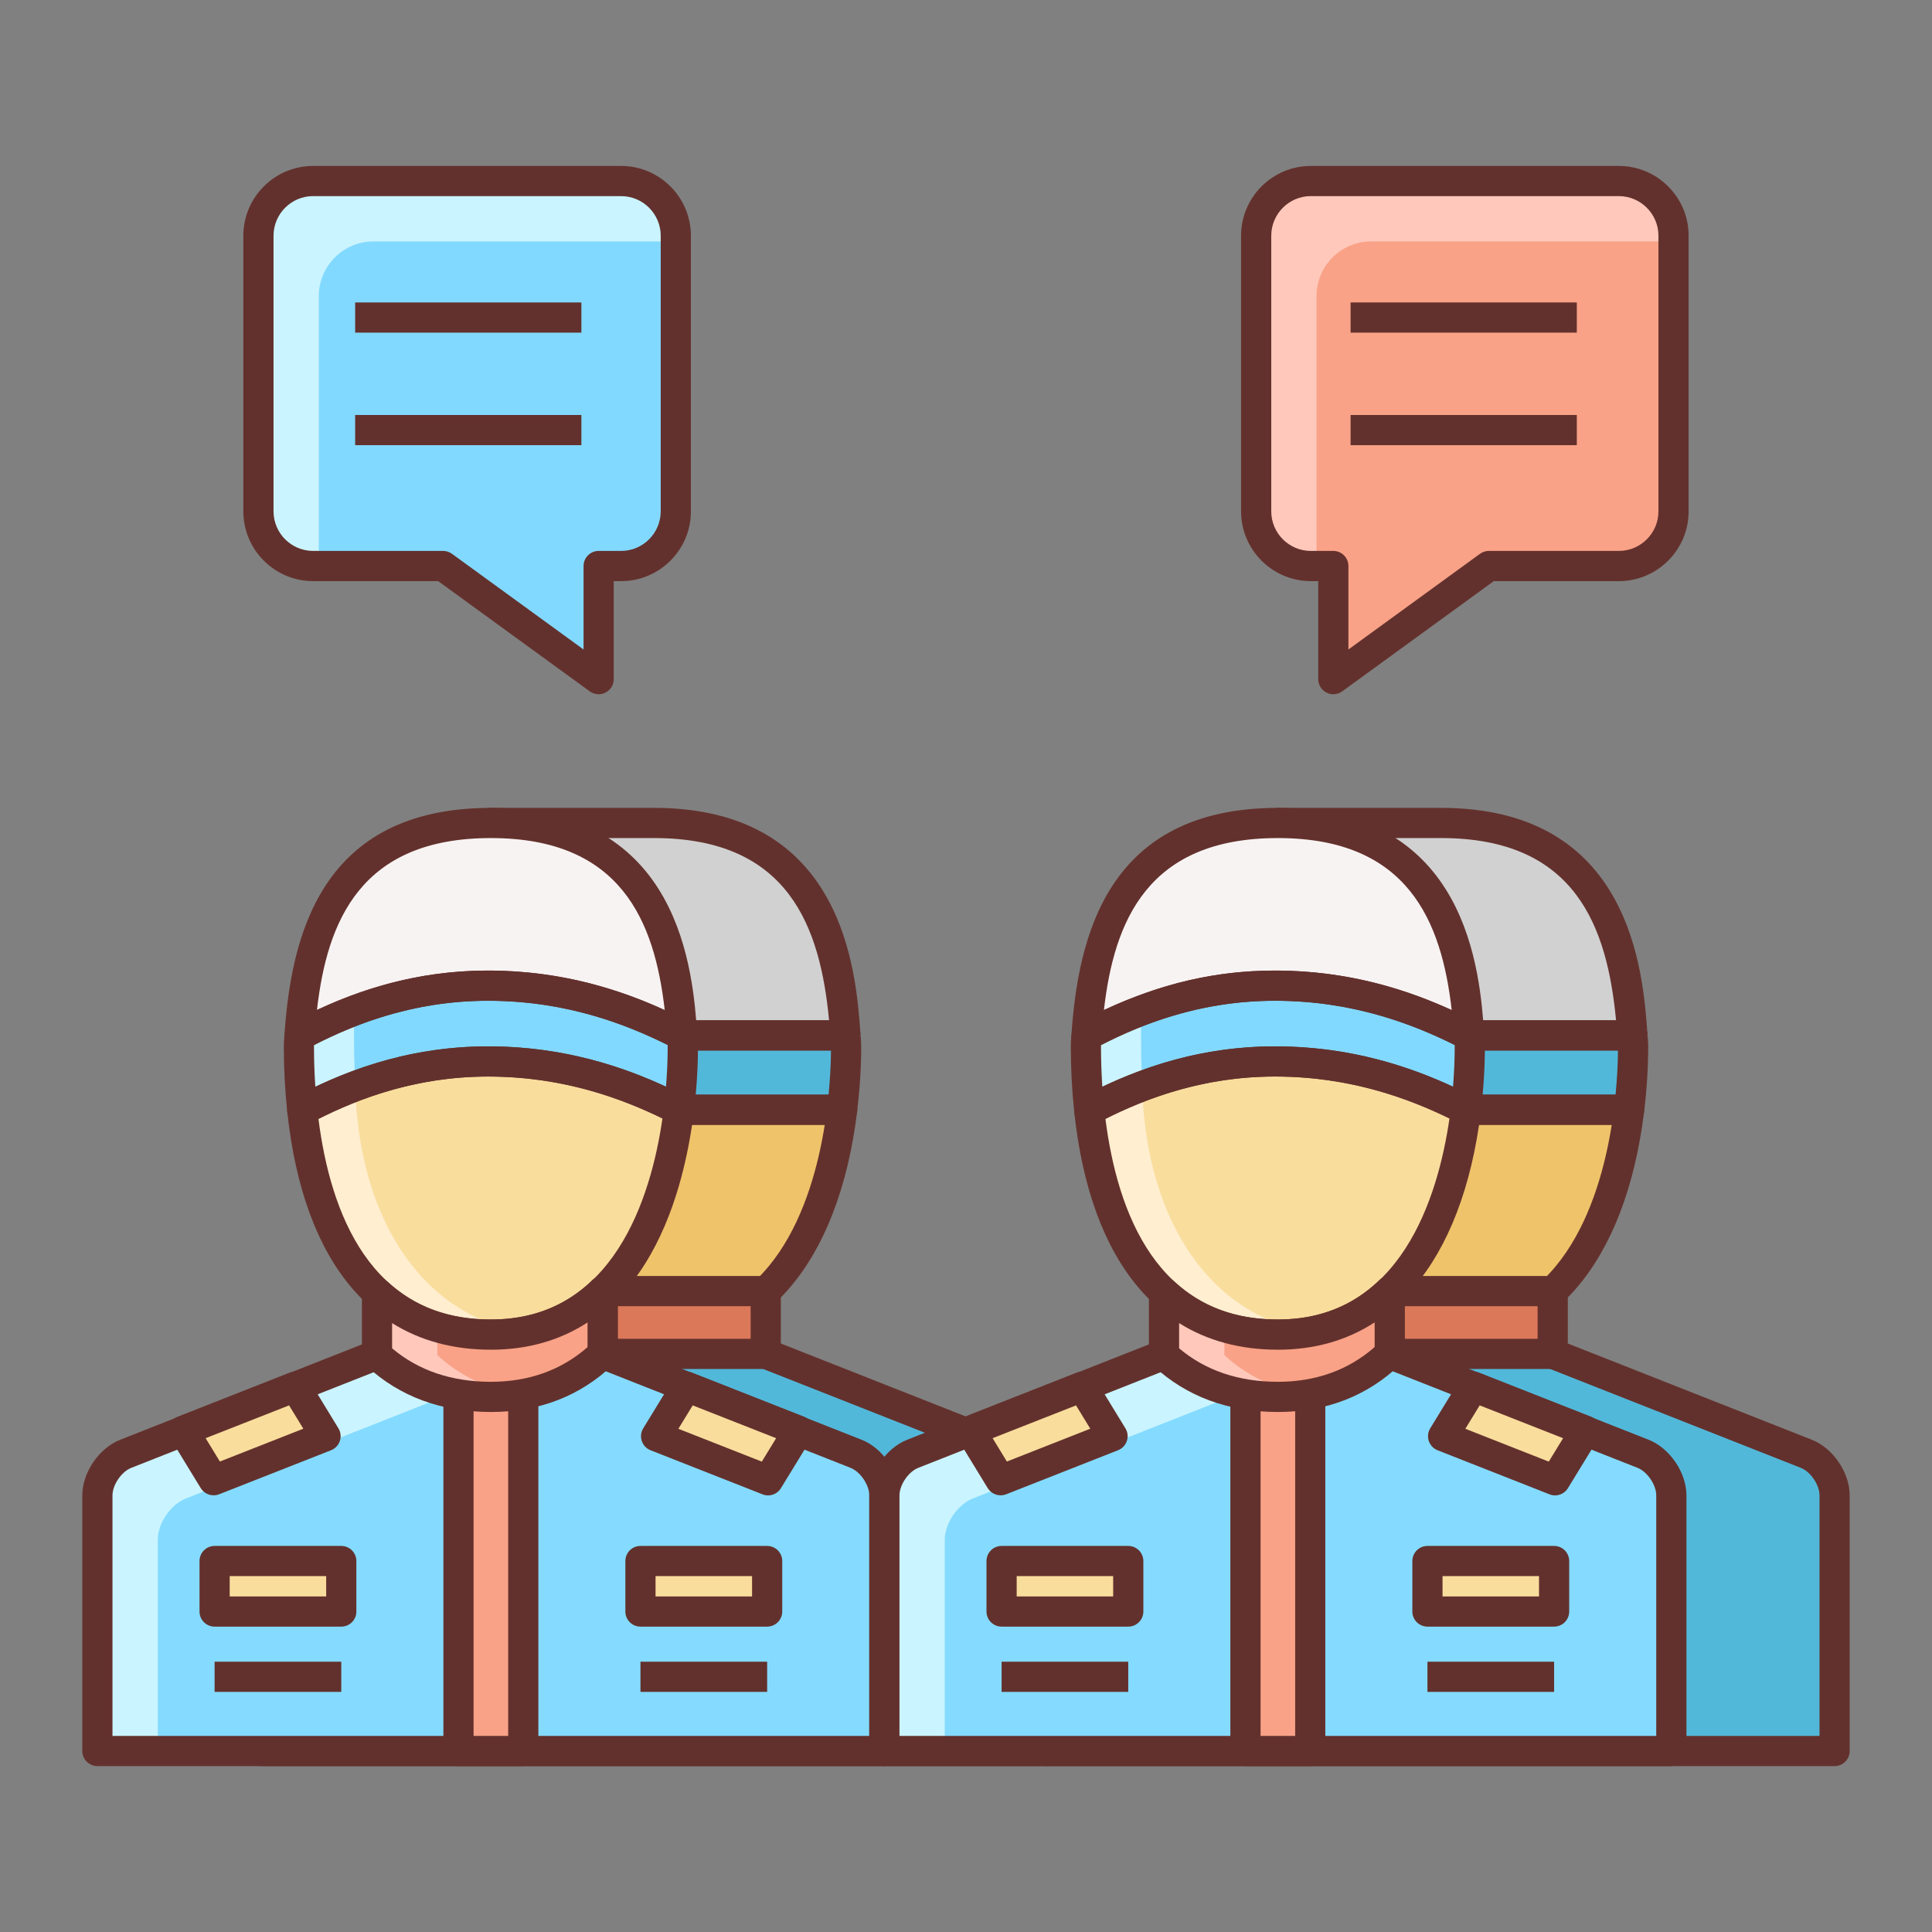 <svg xmlns="http://www.w3.org/2000/svg"  viewBox="0 0 64 64" width="64px" height="64px"><rect x="0" y="0" width="64" height="64" fill="#808080" stroke="none"/><path fill="#52b8d9" d="M33.765,48.158l-11.156-4.4c-0.258-0.103-0.599-0.153-0.94-0.153l0,0h-5.439v1.929l-6.655,2.625 c-0.518,0.203-0.939,0.824-0.939,1.38v8.466h7.595h5.439h13.035v-8.466C34.704,48.982,34.282,48.361,33.765,48.158z"/><path fill="#63312d" d="M34.704,58.504H8.635c-0.276,0-0.5-0.224-0.5-0.5v-8.466c0-0.758,0.552-1.569,1.257-1.845l6.338-2.5v-1.588 c0-0.276,0.224-0.5,0.5-0.5h5.439c0.419,0,0.818,0.067,1.124,0.188l11.154,4.4c0.705,0.276,1.257,1.087,1.257,1.845v8.466 C35.204,58.28,34.98,58.504,34.704,58.504z M9.135,57.504h25.069v-7.966c0-0.351-0.296-0.787-0.622-0.915c0,0,0,0-0.001,0 l-11.156-4.4c-0.189-0.076-0.465-0.119-0.756-0.119h-4.939v1.429c0,0.206-0.125,0.39-0.316,0.465l-6.655,2.625 c-0.327,0.128-0.623,0.564-0.623,0.915V57.504z"/><path fill="#84dbff" d="M28.356,48.158l-11.156-4.4c-0.517-0.204-1.362-0.204-1.879,0l-11.155,4.4 c-0.518,0.203-0.94,0.824-0.94,1.38v8.466h26.07v-8.466C29.296,48.982,28.873,48.361,28.356,48.158z"/><path fill="#caf4ff" d="M5.226,51.016c0-0.556,0.423-1.177,0.94-1.38l11.155-4.4c0.232-0.092,1.026-0.398,1.877-0.69L17.2,43.758 c-0.517-0.204-1.362-0.204-1.879,0l-11.155,4.4c-0.518,0.203-0.94,0.824-0.94,1.38v8.466h2V51.016z"/><path fill="#63312d" d="M29.296,58.504H3.226c-0.276,0-0.5-0.224-0.5-0.5v-8.466c0-0.758,0.552-1.568,1.258-1.845l11.154-4.4 c0.63-0.248,1.616-0.249,2.246,0l11.156,4.4c0.705,0.277,1.256,1.087,1.256,1.845v8.466 C29.796,58.28,29.572,58.504,29.296,58.504z M3.726,57.504h25.07v-7.966c0-0.351-0.297-0.787-0.623-0.915c0,0,0,0,0,0 l-11.156-4.4c-0.396-0.157-1.116-0.157-1.512,0L4.35,48.624c-0.327,0.128-0.624,0.564-0.624,0.915V57.504z"/><polygon fill="#f9dd9d" points="21.734,47.577 25.443,49.037 26.448,47.395 22.739,45.936"/><path fill="#efc36a" d="M15.42,36.776c0.123,1.152,0.375,2.412,0.842,3.565v3.869h5.407c4.353,0,5.824-4.178,6.228-7.449H15.419 C15.42,36.767,15.42,36.771,15.42,36.776z"/><path fill="#d1d1d1" d="M21.669,27.262h-5.407v2.965c-0.636,1.278-0.841,2.773-0.932,4.072h12.677 C27.796,31.307,26.995,27.262,21.669,27.262z"/><path fill="#52b8d9" d="M28.007,34.299H15.33c0,0.001,0,0.004,0,0.006c-0.009,0.121-0.021,0.239-0.021,0.362 c0,0.603,0.027,1.325,0.109,2.095h12.478c0.095-0.771,0.132-1.491,0.132-2.095C28.028,34.543,28.016,34.422,28.007,34.299z"/><path fill="#63312d" d="M21.669,44.711h-5.407c-0.276,0-0.5-0.224-0.5-0.5v-3.773c-0.413-1.049-0.695-2.263-0.839-3.608 c-0.001-0.009-0.001-0.018-0.002-0.026c-0.011-0.128,0.028-0.257,0.111-0.358c0.095-0.116,0.237-0.183,0.387-0.183h12.478 c0.143,0,0.28,0.062,0.375,0.169c0.095,0.107,0.139,0.25,0.122,0.392C27.775,41.836,25.324,44.711,21.669,44.711z M16.762,43.711 h4.907c3.944,0,5.233-3.811,5.652-6.449H15.983c0.151,1.077,0.4,2.047,0.742,2.893c0.024,0.06,0.037,0.123,0.037,0.188V43.711z"/><path fill="#63312d" d="M28.007,34.799H15.33c-0.139,0-0.271-0.058-0.366-0.159c-0.095-0.101-0.143-0.237-0.133-0.375 c0.078-1.113,0.259-2.741,0.931-4.153v-2.85c0-0.276,0.224-0.5,0.5-0.5h5.407c6.308,0,6.692,5.45,6.836,7.502 c0.01,0.138-0.038,0.274-0.133,0.376S28.146,34.799,28.007,34.799z M15.873,33.799h11.591c-0.292-3.069-1.318-6.037-5.795-6.037 h-4.907v2.465c0,0.077-0.018,0.153-0.052,0.223C16.175,31.524,15.969,32.794,15.873,33.799z"/><path fill="#63312d" d="M27.896,37.262H15.419c-0.256,0-0.47-0.193-0.497-0.447c-0.075-0.699-0.112-1.421-0.112-2.148 c0-0.111,0.008-0.218,0.016-0.326c0.021-0.26,0.243-0.542,0.504-0.542h12.677c0.262,0,0.48,0.203,0.499,0.464l-0.499,0.036 l0.505,0.048c0.008,0.106,0.016,0.212,0.016,0.32c0,0.689-0.047,1.434-0.136,2.156C28.362,37.073,28.149,37.262,27.896,37.262z M15.874,36.262h11.574c0.048-0.494,0.075-0.991,0.08-1.463H15.81C15.813,35.292,15.835,35.782,15.874,36.262z"/><polygon fill="#f9dd9d" points="10.784,47.575 7.076,49.034 6.074,47.395 9.783,45.936"/><path fill="#63312d" d="M25.443,49.537c-0.062,0-0.124-0.011-0.183-0.035l-3.709-1.46c-0.138-0.054-0.244-0.167-0.291-0.307 s-0.029-0.294,0.048-0.42l1.005-1.642c0.126-0.207,0.384-0.292,0.609-0.204l3.709,1.459c0.137,0.054,0.244,0.167,0.291,0.306 c0.047,0.14,0.029,0.294-0.047,0.42l-1.005,1.643C25.777,49.45,25.613,49.537,25.443,49.537z M22.472,47.33l2.764,1.088 l0.475-0.776l-2.764-1.087L22.472,47.33z"/><path fill="#63312d" d="M7.076,49.534c-0.17,0-0.333-0.087-0.427-0.239l-1.002-1.64c-0.077-0.126-0.094-0.28-0.047-0.42 s0.154-0.252,0.291-0.306L9.6,45.47c0.225-0.089,0.483-0.003,0.61,0.205l1.001,1.64c0.077,0.126,0.094,0.28,0.047,0.42 c-0.047,0.14-0.154,0.252-0.291,0.306L7.259,49.5C7.2,49.523,7.138,49.534,7.076,49.534z M6.812,47.642l0.472,0.773l2.764-1.087 l-0.472-0.773L6.812,47.642z"/><path fill="#f9dd9d" d="M10.013,36.776c0.349,3.269,1.693,7.434,6.249,7.434c4.353,0,5.823-4.178,6.227-7.449 c-1.645-0.836-3.705-1.6-6.322-1.6C13.648,35.162,11.637,35.928,10.013,36.776z"/><path fill="#ffeecf" d="M11.769,35.986c-0.63,0.238-1.217,0.508-1.756,0.79c0.349,3.269,1.693,7.434,6.249,7.434 c0.363,0,0.699-0.039,1.024-0.094C13.713,43.478,11.866,40.012,11.769,35.986z"/><path fill="#82d9ff" d="M22.599,34.299c-1.662-0.855-3.761-1.647-6.433-1.647c-2.561,0-4.604,0.786-6.244,1.653 c-0.009,0.121-0.021,0.239-0.021,0.362c0,0.606,0.028,1.334,0.111,2.109c1.624-0.849,3.636-1.614,6.153-1.614 c2.617,0,4.678,0.764,6.322,1.6c0.095-0.771,0.131-1.491,0.131-2.095C22.619,34.543,22.608,34.422,22.599,34.299z"/><path fill="#caf4ff" d="M11.729,34.667c0-0.072-0.003-0.672-0.003-1.182c-0.649,0.247-1.252,0.527-1.805,0.819 c-0.009,0.121-0.021,0.239-0.021,0.362c0,0.606,0.028,1.334,0.111,2.109c0.542-0.283,1.133-0.555,1.767-0.794 C11.749,35.51,11.729,35.058,11.729,34.667z"/><path fill="#f8f3f3" d="M22.599,34.299c-0.211-2.992-1.013-7.037-6.337-7.037c-5.327,0-6.132,4.048-6.34,7.043 c1.641-0.867,3.684-1.653,6.244-1.653C18.838,32.651,20.937,33.443,22.599,34.299z"/><path fill="#63312d" d="M9.922,34.805c-0.095,0-0.19-0.027-0.273-0.081c-0.152-0.099-0.238-0.272-0.226-0.454 c0.224-3.223,1.177-7.508,6.839-7.508c6.307,0,6.691,5.45,6.835,7.502c0.013,0.18-0.073,0.353-0.223,0.453 c-0.152,0.099-0.344,0.109-0.504,0.027c-1.328-0.683-3.416-1.592-6.204-1.592c-2.682,0-4.715,0.911-6.01,1.595 C10.082,34.786,10.002,34.805,9.922,34.805z M16.166,32.151c2.487,0,4.447,0.666,5.854,1.31c-0.337-2.946-1.447-5.699-5.759-5.699 c-4.315,0-5.426,2.75-5.761,5.695C11.874,32.813,13.776,32.151,16.166,32.151z"/><path fill="#63312d" d="M16.262,44.711c-3.809,0-6.204-2.799-6.746-7.881c-0.022-0.205,0.083-0.401,0.266-0.497 c1.373-0.717,3.528-1.671,6.385-1.671c2.954,0,5.152,0.944,6.549,1.654c0.188,0.095,0.295,0.298,0.27,0.507 C22.622,39.769,21.265,44.711,16.262,44.711z M10.549,37.063c0.394,3.111,1.721,6.647,5.712,6.647c4.051,0,5.3-4.021,5.684-6.661 c-1.311-0.637-3.252-1.388-5.779-1.388C13.73,35.662,11.833,36.42,10.549,37.063z"/><path fill="#63312d" d="M10.013,37.276c-0.081,0-0.162-0.02-0.236-0.059c-0.146-0.078-0.244-0.223-0.261-0.388 c-0.076-0.708-0.114-1.435-0.114-2.163c0-0.111,0.008-0.218,0.016-0.326c0.014-0.171,0.119-0.398,0.271-0.478 c1.39-0.735,3.574-1.711,6.478-1.711c3.005,0,5.241,0.972,6.662,1.703c0.154,0.079,0.256,0.232,0.27,0.405l-0.499,0.04 l0.501-0.005c0.01,0.125,0.02,0.248,0.02,0.374c0,0.694-0.046,1.439-0.135,2.156c-0.02,0.162-0.117,0.304-0.261,0.38 s-0.316,0.077-0.461,0.004c-1.305-0.664-3.357-1.545-6.096-1.545c-2.636,0-4.642,0.889-5.922,1.558 C10.172,37.257,10.092,37.276,10.013,37.276z M10.402,34.619c0,0.016-0.001,0.032-0.001,0.048c0,0.446,0.015,0.893,0.045,1.334 c1.365-0.648,3.288-1.339,5.719-1.339c2.529,0,4.505,0.692,5.897,1.337c0.037-0.451,0.056-0.902,0.056-1.332 c0-0.017,0-0.034,0-0.051c-1.334-0.664-3.334-1.465-5.953-1.465C13.648,33.151,11.703,33.954,10.402,34.619z"/><rect width="2.145" height="12.922" x="15.189" y="45.082" fill="#f9a287"/><path fill="#63312d" d="M17.334,58.504h-2.146c-0.276,0-0.5-0.224-0.5-0.5V45.082c0-0.276,0.224-0.5,0.5-0.5h2.146 c0.276,0,0.5,0.224,0.5,0.5v12.922C17.834,58.28,17.61,58.504,17.334,58.504z M15.688,57.504h1.146V45.582h-1.146V57.504z"/><path fill="#f9a287" d="M16.262,44.211c-1.643,0-2.861-0.548-3.772-1.392v2.072c0.911,0.842,2.133,1.384,3.772,1.384 c1.593,0,2.798-0.562,3.708-1.434v-2.072C19.06,43.643,17.857,44.211,16.262,44.211z"/><path fill="#ffc8bb" d="M14.489,44.891v-0.951c-0.787-0.239-1.456-0.617-2-1.121v2.072c0.911,0.842,2.133,1.384,3.772,1.384 c0.343,0,0.66-0.038,0.969-0.088C16.099,46.008,15.197,45.544,14.489,44.891z"/><path fill="#63312d" d="M16.262,46.774c-1.639,0-3.022-0.51-4.112-1.517c-0.103-0.095-0.161-0.228-0.161-0.367v-2.072 c0-0.199,0.118-0.379,0.3-0.458c0.181-0.08,0.395-0.044,0.54,0.091c0.914,0.847,2.037,1.259,3.433,1.259 c1.349,0,2.449-0.426,3.362-1.303c0.144-0.139,0.358-0.177,0.542-0.099c0.185,0.079,0.304,0.26,0.304,0.46v2.072 c0,0.136-0.056,0.267-0.154,0.361C19.225,46.246,17.861,46.774,16.262,46.774z M12.989,44.665 c0.874,0.736,1.974,1.109,3.272,1.109c1.258,0,2.336-0.388,3.208-1.153v-0.817c-0.925,0.603-2,0.907-3.208,0.907 c-1.242,0-2.338-0.296-3.272-0.881V44.665z"/><rect width="4.197" height="1.673" x="21.216" y="51.711" fill="#f9dd9d"/><rect width="4.196" height="1.673" x="7.109" y="51.711" fill="#f9dd9d"/><path fill="#63312d" d="M25.413,53.884h-4.197c-0.276,0-0.5-0.224-0.5-0.5v-1.673c0-0.276,0.224-0.5,0.5-0.5h4.197 c0.276,0,0.5,0.224,0.5,0.5v1.673C25.913,53.66,25.689,53.884,25.413,53.884z M21.716,52.884h3.197v-0.673h-3.197V52.884z"/><path fill="#63312d" d="M11.306,53.884H7.109c-0.276,0-0.5-0.224-0.5-0.5v-1.673c0-0.276,0.224-0.5,0.5-0.5h4.196 c0.276,0,0.5,0.224,0.5,0.5v1.673C11.806,53.66,11.582,53.884,11.306,53.884z M7.609,52.884h3.196v-0.673H7.609V52.884z"/><rect width="4.197" height="1" x="21.216" y="55.046" fill="#63312d"/><rect width="4.196" height="1" x="7.109" y="55.046" fill="#63312d"/><rect width="5.396" height="2.081" x="19.97" y="42.769" fill="#db785a"/><path fill="#63312d" d="M25.365,45.35H19.97c-0.276,0-0.5-0.224-0.5-0.5v-2.081c0-0.276,0.224-0.5,0.5-0.5h5.396 c0.276,0,0.5,0.224,0.5,0.5v2.081C25.865,45.126,25.642,45.35,25.365,45.35z M20.47,44.35h4.396v-1.081H20.47V44.35z"/><path fill="#52b8d9" d="M59.835,48.158l-11.156-4.4c-0.259-0.103-0.599-0.153-0.939-0.153l0,0H42.3v1.929l-6.656,2.625 c-0.517,0.203-0.939,0.824-0.939,1.38v8.466H42.3h5.439h13.035v-8.466C60.774,48.982,60.352,48.361,59.835,48.158z"/><path fill="#63312d" d="M60.774,58.504h-26.07c-0.276,0-0.5-0.224-0.5-0.5v-8.466c0-0.758,0.552-1.568,1.256-1.845l6.339-2.5v-1.588 c0-0.276,0.224-0.5,0.5-0.5h5.439c0.418,0,0.817,0.067,1.124,0.188l11.155,4.4c0.705,0.277,1.256,1.087,1.256,1.845v8.466 C61.274,58.28,61.051,58.504,60.774,58.504z M35.204,57.504h25.07v-7.966c0-0.351-0.297-0.787-0.623-0.915c0,0,0,0,0,0 l-11.156-4.4c-0.19-0.076-0.465-0.119-0.756-0.119H42.8v1.429c0,0.206-0.125,0.39-0.316,0.465l-6.656,2.625 c-0.326,0.128-0.623,0.564-0.623,0.915V57.504z"/><path fill="#84dbff" d="M54.427,48.158l-11.157-4.4c-0.516-0.204-1.361-0.204-1.878,0l-11.156,4.4 c-0.517,0.203-0.939,0.824-0.939,1.38v8.466h26.069v-8.466C55.365,48.982,54.942,48.361,54.427,48.158z"/><path fill="#caf4ff" d="M31.296,51.016c0-0.556,0.423-1.177,0.94-1.38l11.156-4.4c0.231-0.092,1.025-0.398,1.876-0.69l-1.998-0.788 c-0.516-0.204-1.361-0.204-1.878,0l-11.156,4.4c-0.517,0.203-0.939,0.824-0.939,1.38v8.466h2V51.016z"/><path fill="#63312d" d="M55.365,58.504H29.296c-0.276,0-0.5-0.224-0.5-0.5v-8.466c0-0.758,0.552-1.568,1.256-1.845l11.156-4.4 c0.63-0.249,1.616-0.249,2.246,0l11.157,4.4c0.704,0.277,1.255,1.088,1.255,1.845v8.466 C55.865,58.28,55.642,58.504,55.365,58.504z M29.796,57.504h25.069v-7.966c0-0.351-0.296-0.787-0.622-0.915h0l-11.157-4.4 c-0.395-0.157-1.115-0.157-1.511,0l-11.156,4.401c-0.326,0.128-0.623,0.564-0.623,0.915V57.504z"/><polygon fill="#f9dd9d" points="47.805,47.577 51.513,49.037 52.518,47.395 48.809,45.936"/><path fill="#efc36a" d="M41.49,36.776c0.123,1.152,0.374,2.412,0.841,3.565v3.869h5.408c4.353,0,5.824-4.178,6.228-7.449H41.489 C41.489,36.767,41.489,36.771,41.49,36.776z"/><path fill="#d1d1d1" d="M47.739,27.262h-5.408v2.965c-0.636,1.278-0.84,2.773-0.931,4.072h12.677 C53.865,31.307,53.065,27.262,47.739,27.262z"/><path fill="#52b8d9" d="M54.077,34.299H41.4c0,0.001-0.001,0.004-0.001,0.006c-0.008,0.121-0.019,0.239-0.019,0.362 c0,0.603,0.027,1.325,0.109,2.095h12.478c0.094-0.771,0.132-1.491,0.132-2.095C54.099,34.543,54.086,34.422,54.077,34.299z"/><path fill="#63312d" d="M47.739,44.711h-5.408c-0.276,0-0.5-0.224-0.5-0.5v-3.773c-0.412-1.047-0.694-2.261-0.838-3.608l0,0 c-0.002-0.024-0.004-0.048-0.004-0.068c0-0.276,0.224-0.5,0.5-0.5h12.478c0.143,0,0.28,0.062,0.375,0.169 c0.095,0.107,0.139,0.25,0.122,0.392C53.845,41.836,51.395,44.711,47.739,44.711z M42.831,43.711h4.908 c3.944,0,5.233-3.811,5.652-6.449H42.054c0.151,1.078,0.399,2.049,0.741,2.893c0.024,0.06,0.037,0.123,0.037,0.188V43.711z"/><path fill="#63312d" d="M54.077,34.799H41.4c-0.139,0-0.271-0.058-0.366-0.159c-0.095-0.101-0.143-0.237-0.133-0.375 c0.078-1.114,0.259-2.743,0.93-4.153v-2.85c0-0.276,0.224-0.5,0.5-0.5h5.408c6.305,0,6.691,5.45,6.836,7.502 c0.01,0.138-0.038,0.274-0.133,0.376C54.349,34.741,54.216,34.799,54.077,34.799z M41.943,33.799h11.591 c-0.293-3.069-1.319-6.037-5.795-6.037h-4.908v2.465c0,0.077-0.018,0.153-0.052,0.223C42.245,31.523,42.039,32.793,41.943,33.799z"/><path fill="#63312d" d="M53.967,37.262H41.489c-0.256,0-0.47-0.193-0.497-0.447c-0.075-0.699-0.112-1.421-0.112-2.148 c0-0.104,0.007-0.205,0.015-0.307c0.001-0.025,0.012-0.146,0.018-0.17c0.051-0.228,0.254-0.392,0.488-0.392h12.677 c0.262,0,0.48,0.203,0.499,0.464l-0.499,0.036l0.505,0.048c0.008,0.106,0.016,0.212,0.016,0.32c0,0.681-0.047,1.427-0.135,2.155 C54.433,37.073,54.22,37.262,53.967,37.262z M41.944,36.262h11.574c0.048-0.498,0.075-0.995,0.08-1.463H41.88 C41.884,35.292,41.905,35.782,41.944,36.262z"/><polygon fill="#f9dd9d" points="36.854,47.575 33.146,49.034 32.145,47.395 35.853,45.936"/><path fill="#63312d" d="M51.513,49.537c-0.062,0-0.124-0.011-0.183-0.035l-3.708-1.46c-0.138-0.054-0.244-0.167-0.291-0.307 c-0.047-0.14-0.029-0.293,0.047-0.419l1.004-1.642c0.127-0.208,0.384-0.292,0.61-0.205l3.709,1.459 c0.137,0.054,0.244,0.167,0.291,0.306c0.047,0.14,0.029,0.294-0.047,0.42l-1.005,1.643C51.846,49.45,51.683,49.537,51.513,49.537z M48.542,47.33l2.763,1.088l0.475-0.776l-2.764-1.087L48.542,47.33z"/><path fill="#63312d" d="M33.146,49.534c-0.17,0-0.333-0.087-0.427-0.239l-1.002-1.64c-0.077-0.126-0.094-0.28-0.047-0.42 s0.154-0.252,0.291-0.306l3.708-1.459c0.223-0.089,0.483-0.003,0.61,0.205l1.002,1.64c0.077,0.126,0.094,0.28,0.047,0.42 s-0.154,0.252-0.291,0.306L33.33,49.5C33.27,49.523,33.208,49.534,33.146,49.534z M32.882,47.642l0.472,0.773l2.763-1.087 l-0.472-0.773L32.882,47.642z"/><path fill="#f9dd9d" d="M36.082,36.776c0.349,3.269,1.693,7.434,6.249,7.434c4.353,0,5.824-4.178,6.228-7.449 c-1.645-0.836-3.706-1.6-6.323-1.6C39.719,35.162,37.706,35.928,36.082,36.776z"/><path fill="#ffeecf" d="M37.838,35.986c-0.629,0.238-1.216,0.508-1.756,0.79c0.349,3.269,1.693,7.434,6.249,7.434 c0.363,0,0.7-0.039,1.024-0.094C39.783,43.478,37.936,40.012,37.838,35.986z"/><path fill="#82d9ff" d="M48.669,34.299c-1.663-0.855-3.762-1.647-6.433-1.647c-2.561,0-4.604,0.786-6.243,1.653 c-0.009,0.121-0.021,0.239-0.021,0.362c0,0.606,0.027,1.334,0.11,2.109c1.624-0.849,3.637-1.614,6.153-1.614 c2.617,0,4.679,0.764,6.323,1.6c0.095-0.771,0.131-1.491,0.131-2.095C48.689,34.543,48.678,34.422,48.669,34.299z"/><path fill="#caf4ff" d="M37.8,34.667c0-0.072-0.003-0.672-0.004-1.182c-0.648,0.247-1.251,0.527-1.804,0.819 c-0.009,0.121-0.021,0.239-0.021,0.362c0,0.606,0.027,1.334,0.11,2.109c0.543-0.283,1.133-0.555,1.767-0.794 C37.818,35.51,37.8,35.058,37.8,34.667z"/><path fill="#f8f3f3" d="M48.669,34.299c-0.211-2.992-1.013-7.037-6.338-7.037c-5.326,0-6.131,4.048-6.339,7.043 c1.64-0.867,3.683-1.653,6.243-1.653C44.907,32.651,47.006,33.443,48.669,34.299z"/><path fill="#63312d" d="M35.992,34.805c-0.095,0-0.19-0.027-0.272-0.081c-0.152-0.099-0.239-0.272-0.227-0.454 c0.224-3.223,1.176-7.508,6.838-7.508c6.308,0,6.692,5.45,6.836,7.502c0.013,0.18-0.072,0.353-0.223,0.453 c-0.152,0.099-0.344,0.109-0.504,0.027c-1.329-0.684-3.417-1.592-6.205-1.592c-2.683,0-4.714,0.911-6.009,1.595 C36.153,34.786,36.072,34.805,35.992,34.805z M42.235,32.151c2.487,0,4.448,0.666,5.855,1.31c-0.337-2.945-1.447-5.699-5.76-5.699 c-4.315,0-5.425,2.751-5.761,5.697C38.477,32.569,40.297,32.151,42.235,32.151z"/><path fill="#63312d" d="M42.331,44.711c-3.809,0-6.204-2.799-6.746-7.881c-0.022-0.205,0.083-0.401,0.266-0.497 c1.373-0.717,3.528-1.671,6.385-1.671c2.955,0,5.153,0.944,6.55,1.654c0.188,0.095,0.295,0.298,0.27,0.507 C48.437,41.836,45.986,44.711,42.331,44.711z M36.619,37.063c0.394,3.111,1.721,6.647,5.712,6.647 c4.051,0,5.301-4.021,5.685-6.661c-1.311-0.637-3.253-1.388-5.78-1.388C39.8,35.662,37.902,36.42,36.619,37.063z"/><path fill="#63312d" d="M36.082,37.276c-0.081,0-0.162-0.02-0.236-0.059c-0.146-0.078-0.244-0.223-0.261-0.388 c-0.075-0.702-0.113-1.429-0.113-2.163c0-0.111,0.008-0.218,0.016-0.326c0.014-0.171,0.119-0.398,0.271-0.478 c2.208-1.167,4.266-1.711,6.477-1.711c3.004,0,5.241,0.972,6.662,1.703c0.155,0.08,0.258,0.235,0.27,0.409l-0.499,0.036 l0.504,0.037c0.008,0.11,0.016,0.22,0.016,0.331c0,0.694-0.046,1.439-0.135,2.156c-0.02,0.162-0.117,0.304-0.261,0.38 c-0.145,0.077-0.317,0.077-0.461,0.004c-1.305-0.664-3.357-1.545-6.097-1.545c-2.636,0-4.642,0.889-5.922,1.558 C36.241,37.257,36.162,37.276,36.082,37.276z M36.473,34.619c0,0.016-0.001,0.032-0.001,0.048c0,0.449,0.015,0.895,0.044,1.333 c1.365-0.648,3.289-1.338,5.719-1.338c2.53,0,4.506,0.692,5.898,1.337c0.037-0.451,0.056-0.902,0.056-1.332 c0-0.017,0-0.034-0.001-0.051c-1.334-0.664-3.335-1.465-5.953-1.465C39.717,33.151,37.772,33.954,36.473,34.619z"/><rect width="2.145" height="12.922" x="41.258" y="45.082" fill="#f9a287"/><path fill="#63312d" d="M43.403,58.504h-2.146c-0.276,0-0.5-0.224-0.5-0.5V45.082c0-0.276,0.224-0.5,0.5-0.5h2.146 c0.276,0,0.5,0.224,0.5,0.5v12.922C43.903,58.28,43.68,58.504,43.403,58.504z M41.758,57.504h1.146V45.582h-1.146V57.504z"/><path fill="#f9a287" d="M42.331,44.211c-1.643,0-2.86-0.548-3.771-1.392v2.072c0.911,0.842,2.132,1.384,3.771,1.384 c1.593,0,2.798-0.562,3.708-1.434v-2.072C45.129,43.643,43.927,44.211,42.331,44.211z"/><path fill="#ffc8bb" d="M40.56,44.891v-0.951c-0.787-0.239-1.457-0.617-2-1.121v2.072c0.911,0.842,2.132,1.384,3.771,1.384 c0.344,0,0.66-0.038,0.969-0.088C42.168,46.008,41.267,45.544,40.56,44.891z"/><path fill="#63312d" d="M42.331,46.774c-1.639,0-3.021-0.51-4.111-1.517c-0.103-0.095-0.161-0.228-0.161-0.367v-2.072 c0-0.199,0.118-0.379,0.3-0.458c0.182-0.08,0.394-0.044,0.54,0.091c0.914,0.847,2.037,1.259,3.432,1.259 c1.349,0,2.449-0.426,3.362-1.303c0.144-0.139,0.359-0.177,0.542-0.099c0.185,0.079,0.304,0.26,0.304,0.46v2.072 c0,0.136-0.056,0.267-0.154,0.361C45.294,46.246,43.931,46.774,42.331,46.774z M39.06,44.665c0.874,0.736,1.974,1.109,3.271,1.109 c1.258,0,2.336-0.388,3.208-1.153v-0.817c-0.925,0.603-2,0.907-3.208,0.907c-1.242,0-2.338-0.296-3.271-0.881V44.665z"/><rect width="4.196" height="1.673" x="47.286" y="51.711" fill="#f9dd9d"/><rect width="4.196" height="1.673" x="33.179" y="51.711" fill="#f9dd9d"/><path fill="#63312d" d="M51.482,53.884h-4.196c-0.276,0-0.5-0.224-0.5-0.5v-1.673c0-0.276,0.224-0.5,0.5-0.5h4.196 c0.276,0,0.5,0.224,0.5,0.5v1.673C51.982,53.66,51.759,53.884,51.482,53.884z M47.786,52.884h3.196v-0.673h-3.196V52.884z"/><path fill="#63312d" d="M37.375,53.884h-4.196c-0.276,0-0.5-0.224-0.5-0.5v-1.673c0-0.276,0.224-0.5,0.5-0.5h4.196 c0.276,0,0.5,0.224,0.5,0.5v1.673C37.875,53.66,37.651,53.884,37.375,53.884z M33.679,52.884h3.196v-0.673h-3.196V52.884z"/><rect width="4.196" height="1" x="47.286" y="55.046" fill="#63312d"/><rect width="4.196" height="1" x="33.179" y="55.046" fill="#63312d"/><rect width="5.396" height="2.081" x="46.039" y="42.769" fill="#db785a"/><path fill="#63312d" d="M51.436,45.35h-5.396c-0.276,0-0.5-0.224-0.5-0.5v-2.081c0-0.276,0.224-0.5,0.5-0.5h5.396 c0.276,0,0.5,0.224,0.5,0.5v2.081C51.936,45.126,51.712,45.35,51.436,45.35z M46.539,44.35h4.396v-1.081h-4.396V44.35z"/><path fill="#f9a287" d="M53.626,5.996H43.424c-1.001,0-1.812,0.812-1.812,1.813v9.129c0,1.001,0.811,1.812,1.812,1.812h0.744v3.747 l5.152-3.747h4.306c1,0,1.812-0.811,1.812-1.812V7.81C55.438,6.809,54.626,5.996,53.626,5.996z"/><path fill="#ffc8bb" d="M43.424,18.751h0.188V9.81c0-1.001,0.811-1.813,1.812-1.813h10.015V7.81c0-1.001-0.812-1.813-1.812-1.813 H43.424c-1.001,0-1.812,0.812-1.812,1.813v9.129C41.612,17.94,42.423,18.751,43.424,18.751z"/><rect width="7.494" height="1" x="44.74" y="10.019" fill="#63312d"/><rect width="7.494" height="1" x="44.74" y="13.747" fill="#63312d"/><path fill="#63312d" d="M44.168,22.998c-0.078,0-0.155-0.018-0.227-0.055c-0.167-0.085-0.273-0.257-0.273-0.445v-3.247h-0.244 c-1.274,0-2.312-1.038-2.312-2.312V7.81c0-1.276,1.037-2.313,2.312-2.313h10.202c1.275,0,2.312,1.038,2.312,2.313v9.129 c0,1.275-1.038,2.312-2.312,2.312h-4.143l-5.021,3.651C44.375,22.966,44.271,22.998,44.168,22.998z M43.424,6.496 c-0.723,0-1.312,0.589-1.312,1.313v9.129c0,0.724,0.588,1.312,1.312,1.312h0.744c0.276,0,0.5,0.224,0.5,0.5v2.765l4.358-3.169 c0.085-0.062,0.188-0.096,0.294-0.096h4.306c0.724,0,1.312-0.589,1.312-1.312V7.81c0-0.724-0.589-1.313-1.312-1.313H43.424z"/><path fill="#82d9ff" d="M10.374,5.996h10.201c1.002,0,1.812,0.812,1.812,1.813v9.129c0,1.001-0.81,1.812-1.812,1.812h-0.744v3.747 l-5.152-3.747h-4.305c-1,0-1.813-0.811-1.813-1.812V7.81C8.561,6.809,9.374,5.996,10.374,5.996z"/><path fill="#caf4ff" d="M10.561,9.81c0-1.001,0.813-1.813,1.813-1.813h10.013V7.81c0-1.001-0.81-1.813-1.812-1.813H10.374 c-1,0-1.813,0.812-1.813,1.813v9.129c0,1.001,0.813,1.812,1.813,1.812h0.187V9.81z"/><rect width="7.494" height="1" x="11.765" y="10.019" fill="#63312d"/><rect width="7.494" height="1" x="11.765" y="13.747" fill="#63312d"/><path fill="#63312d" d="M19.831,22.998c-0.104,0-0.207-0.032-0.294-0.096l-5.021-3.651h-4.142c-1.276,0-2.313-1.038-2.313-2.312V7.81 c0-1.276,1.038-2.313,2.313-2.313h10.201c1.274,0,2.312,1.038,2.312,2.313v9.129c0,1.275-1.037,2.312-2.312,2.312h-0.244v3.247 c0,0.188-0.105,0.36-0.273,0.445C19.986,22.98,19.909,22.998,19.831,22.998z M10.374,6.496c-0.724,0-1.313,0.589-1.313,1.313 v9.129c0,0.724,0.589,1.312,1.313,1.312h4.305c0.105,0,0.208,0.034,0.294,0.096l4.358,3.169v-2.765c0-0.276,0.224-0.5,0.5-0.5 h0.744c0.723,0,1.312-0.589,1.312-1.312V7.81c0-0.724-0.588-1.313-1.312-1.313H10.374z"/></svg>